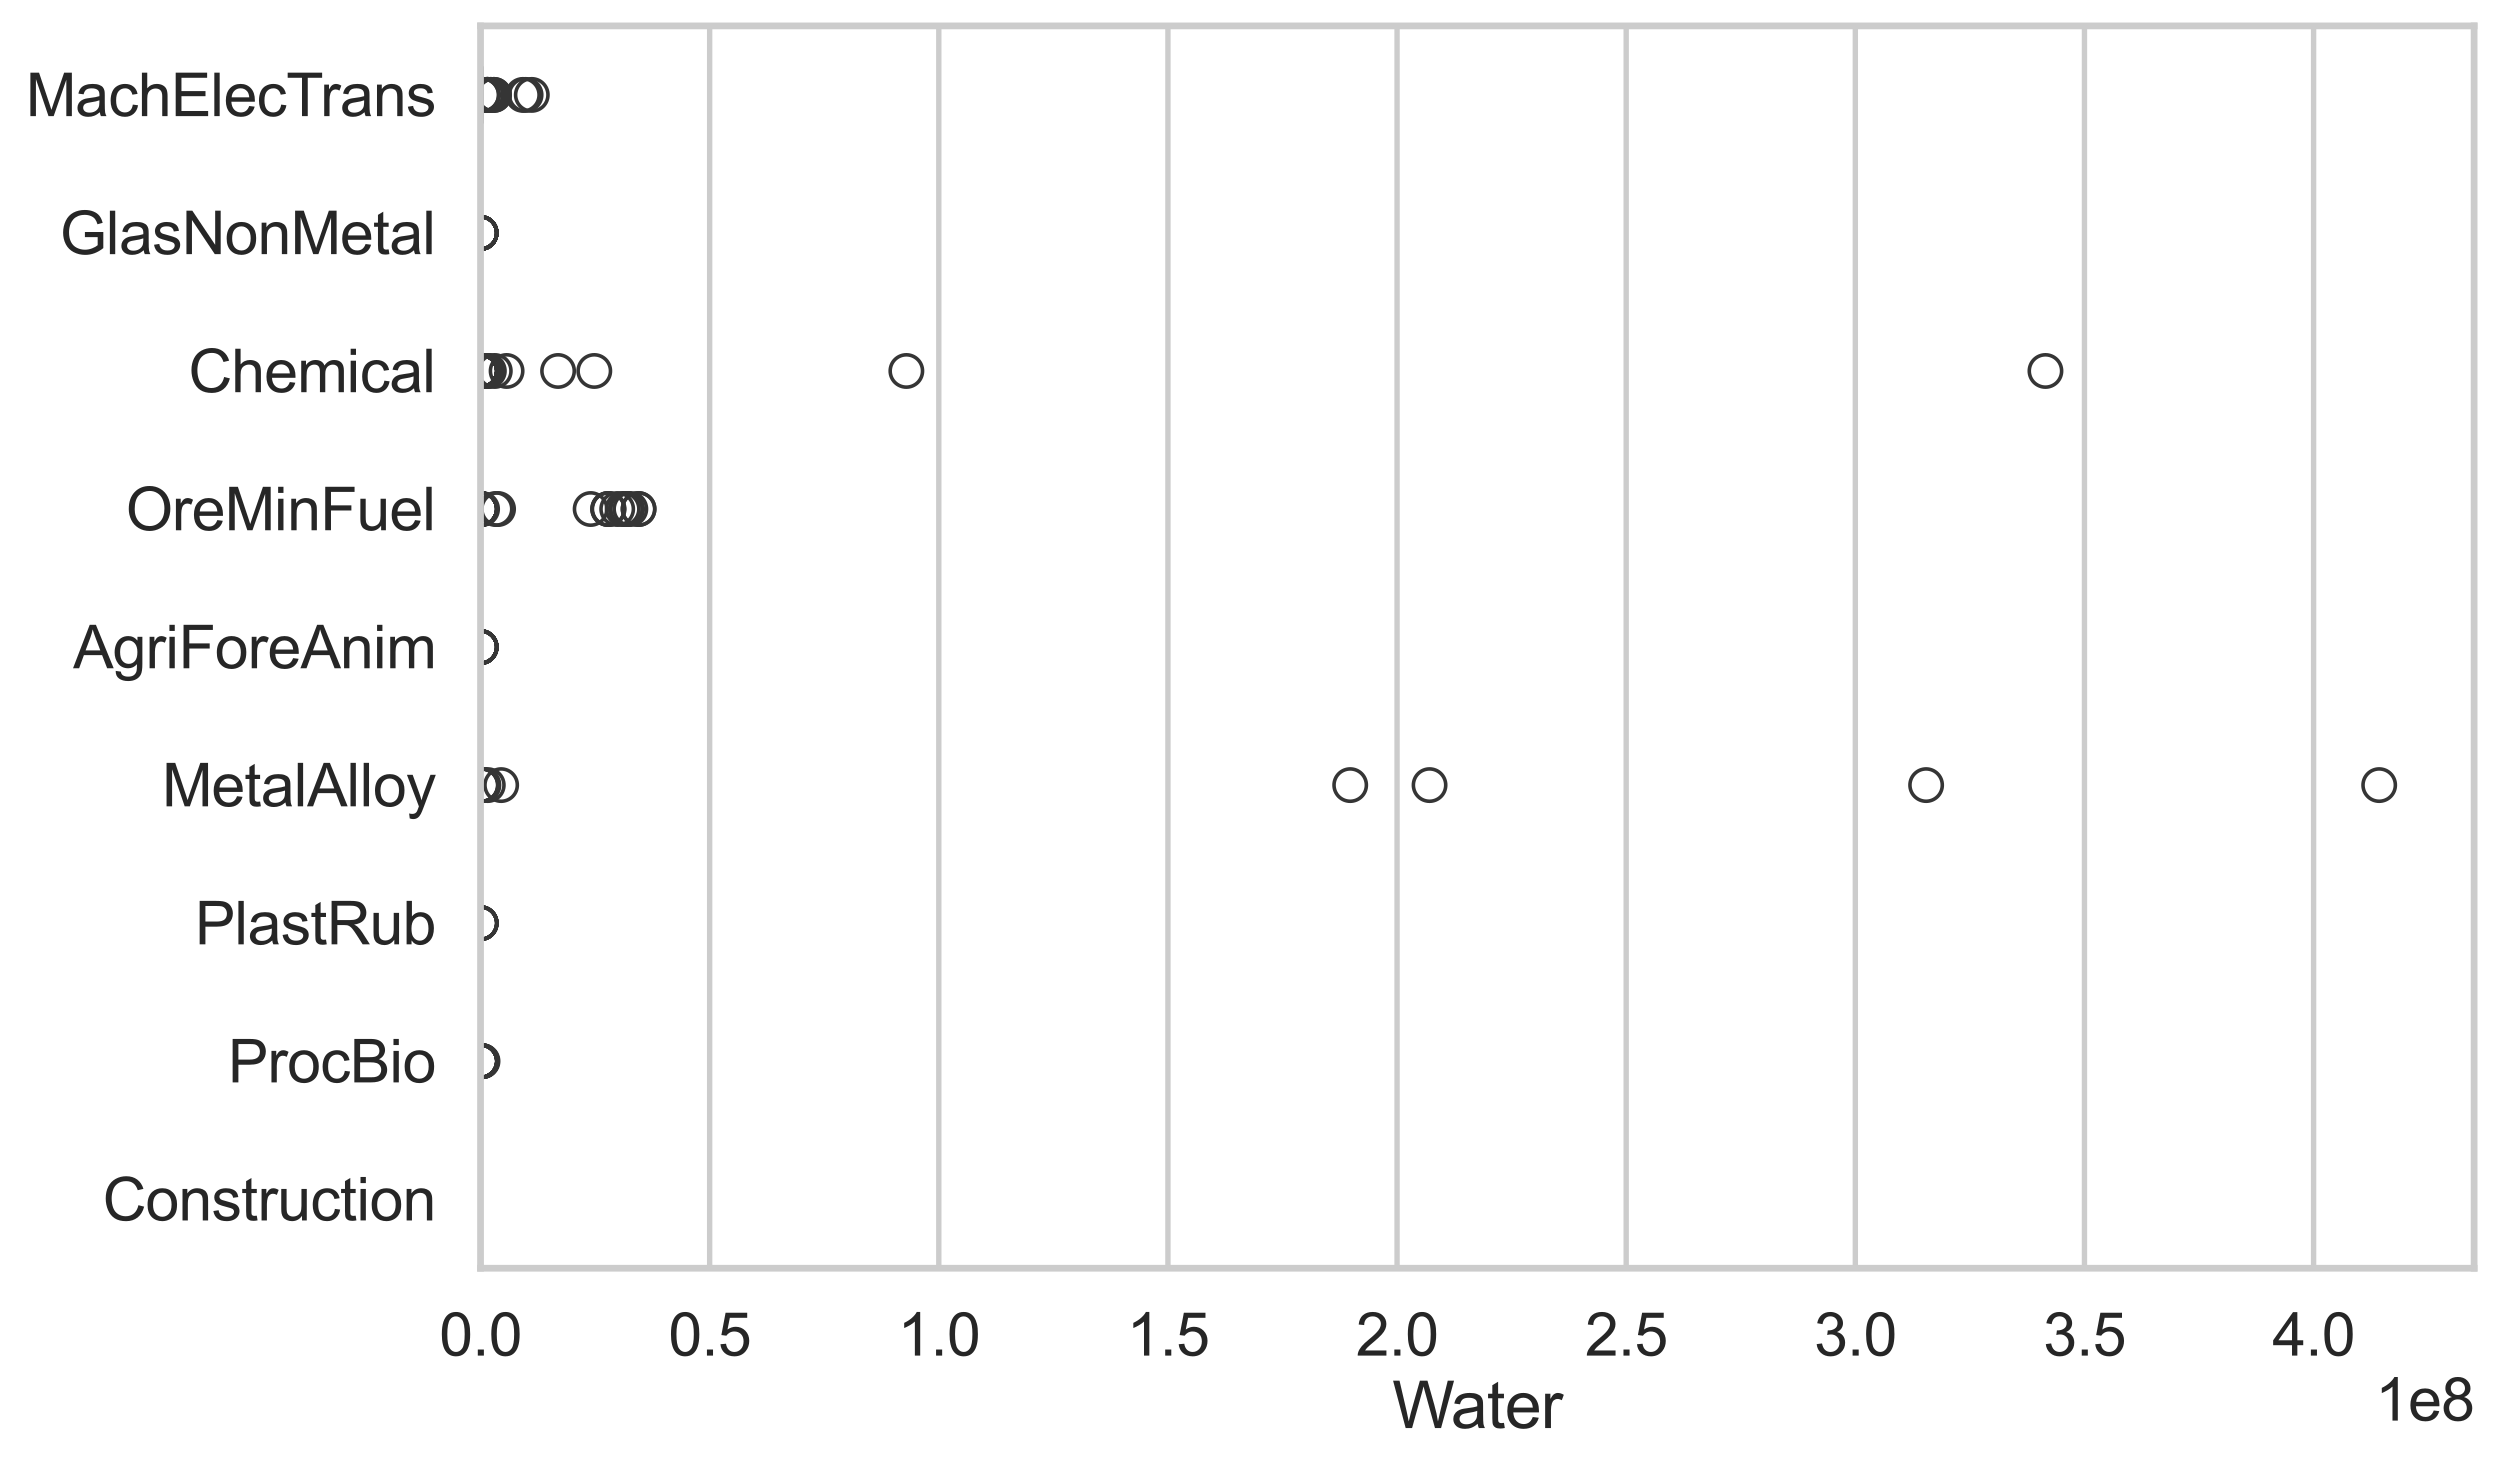 <?xml version="1.0" encoding="utf-8" standalone="no"?>
<!DOCTYPE svg PUBLIC "-//W3C//DTD SVG 1.1//EN"
  "http://www.w3.org/Graphics/SVG/1.1/DTD/svg11.dtd">
<svg xmlns:xlink="http://www.w3.org/1999/xlink" width="695.577pt" height="408.111pt" viewBox="0 0 695.577 408.111" xmlns="http://www.w3.org/2000/svg" version="1.1">
 <defs>
  <style type="text/css">*{stroke-linejoin: round; stroke-linecap: butt}</style>
 </defs>
 <g id="figure_1">
  <g id="patch_1">
   <path d="M 0 408.111 
L 695.577 408.111 
L 695.577 0 
L 0 0 
z
" style="fill: #ffffff"/>
  </g>
  <g id="axes_1">
   <g id="patch_2">
    <path d="M 133.697 352.86 
L 688.377 352.86 
L 688.377 7.2 
L 133.697 7.2 
z
" style="fill: #ffffff"/>
   </g>
   <g id="matplotlib.axis_1">
    <g id="xtick_1">
     <g id="line2d_1">
      <path d="M 133.697 352.86 
L 133.697 7.2 
" clip-path="url(#p9a3391467b)" style="fill: none; stroke: #cccccc; stroke-width: 1.5; stroke-linecap: round"/>
     </g>
     <g id="text_1">
      <!-- 0.0 -->
      <g style="fill: #262626" transform="translate(122.229 377.17) scale(0.165 -0.165)">
       <defs>
        <path id="ArialMT-30" d="M 266 2259 
Q 266 3072 433 3567 
Q 600 4063 929 4331 
Q 1259 4600 1759 4600 
Q 2128 4600 2406 4451 
Q 2684 4303 2865 4023 
Q 3047 3744 3150 3342 
Q 3253 2941 3253 2259 
Q 3253 1453 3087 958 
Q 2922 463 2592 192 
Q 2263 -78 1759 -78 
Q 1097 -78 719 397 
Q 266 969 266 2259 
z
M 844 2259 
Q 844 1131 1108 757 
Q 1372 384 1759 384 
Q 2147 384 2411 759 
Q 2675 1134 2675 2259 
Q 2675 3391 2411 3762 
Q 2147 4134 1753 4134 
Q 1366 4134 1134 3806 
Q 844 3388 844 2259 
z
" transform="scale(0.016)"/>
        <path id="ArialMT-2e" d="M 581 0 
L 581 641 
L 1222 641 
L 1222 0 
L 581 0 
z
" transform="scale(0.016)"/>
       </defs>
       <use xlink:href="#ArialMT-30"/>
       <use xlink:href="#ArialMT-2e" transform="translate(55.615 0)"/>
       <use xlink:href="#ArialMT-30" transform="translate(83.398 0)"/>
      </g>
     </g>
    </g>
    <g id="xtick_2">
     <g id="line2d_2">
      <path d="M 197.449 352.86 
L 197.449 7.2 
" clip-path="url(#p9a3391467b)" style="fill: none; stroke: #cccccc; stroke-width: 1.5; stroke-linecap: round"/>
     </g>
     <g id="text_2">
      <!-- 0.5 -->
      <g style="fill: #262626" transform="translate(185.982 377.17) scale(0.165 -0.165)">
       <defs>
        <path id="ArialMT-35" d="M 266 1200 
L 856 1250 
Q 922 819 1161 601 
Q 1400 384 1738 384 
Q 2144 384 2425 690 
Q 2706 997 2706 1503 
Q 2706 1984 2436 2262 
Q 2166 2541 1728 2541 
Q 1456 2541 1237 2417 
Q 1019 2294 894 2097 
L 366 2166 
L 809 4519 
L 3088 4519 
L 3088 3981 
L 1259 3981 
L 1013 2750 
Q 1425 3038 1878 3038 
Q 2478 3038 2890 2622 
Q 3303 2206 3303 1553 
Q 3303 931 2941 478 
Q 2500 -78 1738 -78 
Q 1113 -78 717 272 
Q 322 622 266 1200 
z
" transform="scale(0.016)"/>
       </defs>
       <use xlink:href="#ArialMT-30"/>
       <use xlink:href="#ArialMT-2e" transform="translate(55.615 0)"/>
       <use xlink:href="#ArialMT-35" transform="translate(83.398 0)"/>
      </g>
     </g>
    </g>
    <g id="xtick_3">
     <g id="line2d_3">
      <path d="M 261.201 352.86 
L 261.201 7.2 
" clip-path="url(#p9a3391467b)" style="fill: none; stroke: #cccccc; stroke-width: 1.5; stroke-linecap: round"/>
     </g>
     <g id="text_3">
      <!-- 1.0 -->
      <g style="fill: #262626" transform="translate(249.734 377.17) scale(0.165 -0.165)">
       <defs>
        <path id="ArialMT-31" d="M 2384 0 
L 1822 0 
L 1822 3584 
Q 1619 3391 1289 3197 
Q 959 3003 697 2906 
L 697 3450 
Q 1169 3672 1522 3987 
Q 1875 4303 2022 4600 
L 2384 4600 
L 2384 0 
z
" transform="scale(0.016)"/>
       </defs>
       <use xlink:href="#ArialMT-31"/>
       <use xlink:href="#ArialMT-2e" transform="translate(55.615 0)"/>
       <use xlink:href="#ArialMT-30" transform="translate(83.398 0)"/>
      </g>
     </g>
    </g>
    <g id="xtick_4">
     <g id="line2d_4">
      <path d="M 324.953 352.86 
L 324.953 7.2 
" clip-path="url(#p9a3391467b)" style="fill: none; stroke: #cccccc; stroke-width: 1.5; stroke-linecap: round"/>
     </g>
     <g id="text_4">
      <!-- 1.5 -->
      <g style="fill: #262626" transform="translate(313.486 377.17) scale(0.165 -0.165)">
       <use xlink:href="#ArialMT-31"/>
       <use xlink:href="#ArialMT-2e" transform="translate(55.615 0)"/>
       <use xlink:href="#ArialMT-35" transform="translate(83.398 0)"/>
      </g>
     </g>
    </g>
    <g id="xtick_5">
     <g id="line2d_5">
      <path d="M 388.705 352.86 
L 388.705 7.2 
" clip-path="url(#p9a3391467b)" style="fill: none; stroke: #cccccc; stroke-width: 1.5; stroke-linecap: round"/>
     </g>
     <g id="text_5">
      <!-- 2.0 -->
      <g style="fill: #262626" transform="translate(377.238 377.17) scale(0.165 -0.165)">
       <defs>
        <path id="ArialMT-32" d="M 3222 541 
L 3222 0 
L 194 0 
Q 188 203 259 391 
Q 375 700 629 1000 
Q 884 1300 1366 1694 
Q 2113 2306 2375 2664 
Q 2638 3022 2638 3341 
Q 2638 3675 2398 3904 
Q 2159 4134 1775 4134 
Q 1369 4134 1125 3890 
Q 881 3647 878 3216 
L 300 3275 
Q 359 3922 746 4261 
Q 1134 4600 1788 4600 
Q 2447 4600 2831 4234 
Q 3216 3869 3216 3328 
Q 3216 3053 3103 2787 
Q 2991 2522 2730 2228 
Q 2469 1934 1863 1422 
Q 1356 997 1212 845 
Q 1069 694 975 541 
L 3222 541 
z
" transform="scale(0.016)"/>
       </defs>
       <use xlink:href="#ArialMT-32"/>
       <use xlink:href="#ArialMT-2e" transform="translate(55.615 0)"/>
       <use xlink:href="#ArialMT-30" transform="translate(83.398 0)"/>
      </g>
     </g>
    </g>
    <g id="xtick_6">
     <g id="line2d_6">
      <path d="M 452.458 352.86 
L 452.458 7.2 
" clip-path="url(#p9a3391467b)" style="fill: none; stroke: #cccccc; stroke-width: 1.5; stroke-linecap: round"/>
     </g>
     <g id="text_6">
      <!-- 2.5 -->
      <g style="fill: #262626" transform="translate(440.99 377.17) scale(0.165 -0.165)">
       <use xlink:href="#ArialMT-32"/>
       <use xlink:href="#ArialMT-2e" transform="translate(55.615 0)"/>
       <use xlink:href="#ArialMT-35" transform="translate(83.398 0)"/>
      </g>
     </g>
    </g>
    <g id="xtick_7">
     <g id="line2d_7">
      <path d="M 516.21 352.86 
L 516.21 7.2 
" clip-path="url(#p9a3391467b)" style="fill: none; stroke: #cccccc; stroke-width: 1.5; stroke-linecap: round"/>
     </g>
     <g id="text_7">
      <!-- 3.0 -->
      <g style="fill: #262626" transform="translate(504.742 377.17) scale(0.165 -0.165)">
       <defs>
        <path id="ArialMT-33" d="M 269 1209 
L 831 1284 
Q 928 806 1161 595 
Q 1394 384 1728 384 
Q 2125 384 2398 659 
Q 2672 934 2672 1341 
Q 2672 1728 2419 1979 
Q 2166 2231 1775 2231 
Q 1616 2231 1378 2169 
L 1441 2663 
Q 1497 2656 1531 2656 
Q 1891 2656 2178 2843 
Q 2466 3031 2466 3422 
Q 2466 3731 2256 3934 
Q 2047 4138 1716 4138 
Q 1388 4138 1169 3931 
Q 950 3725 888 3313 
L 325 3413 
Q 428 3978 793 4289 
Q 1159 4600 1703 4600 
Q 2078 4600 2393 4439 
Q 2709 4278 2876 4000 
Q 3044 3722 3044 3409 
Q 3044 3113 2884 2869 
Q 2725 2625 2413 2481 
Q 2819 2388 3044 2092 
Q 3269 1797 3269 1353 
Q 3269 753 2831 336 
Q 2394 -81 1725 -81 
Q 1122 -81 723 278 
Q 325 638 269 1209 
z
" transform="scale(0.016)"/>
       </defs>
       <use xlink:href="#ArialMT-33"/>
       <use xlink:href="#ArialMT-2e" transform="translate(55.615 0)"/>
       <use xlink:href="#ArialMT-30" transform="translate(83.398 0)"/>
      </g>
     </g>
    </g>
    <g id="xtick_8">
     <g id="line2d_8">
      <path d="M 579.962 352.86 
L 579.962 7.2 
" clip-path="url(#p9a3391467b)" style="fill: none; stroke: #cccccc; stroke-width: 1.5; stroke-linecap: round"/>
     </g>
     <g id="text_8">
      <!-- 3.5 -->
      <g style="fill: #262626" transform="translate(568.494 377.17) scale(0.165 -0.165)">
       <use xlink:href="#ArialMT-33"/>
       <use xlink:href="#ArialMT-2e" transform="translate(55.615 0)"/>
       <use xlink:href="#ArialMT-35" transform="translate(83.398 0)"/>
      </g>
     </g>
    </g>
    <g id="xtick_9">
     <g id="line2d_9">
      <path d="M 643.714 352.86 
L 643.714 7.2 
" clip-path="url(#p9a3391467b)" style="fill: none; stroke: #cccccc; stroke-width: 1.5; stroke-linecap: round"/>
     </g>
     <g id="text_9">
      <!-- 4.0 -->
      <g style="fill: #262626" transform="translate(632.246 377.17) scale(0.165 -0.165)">
       <defs>
        <path id="ArialMT-34" d="M 2069 0 
L 2069 1097 
L 81 1097 
L 81 1613 
L 2172 4581 
L 2631 4581 
L 2631 1613 
L 3250 1613 
L 3250 1097 
L 2631 1097 
L 2631 0 
L 2069 0 
z
M 2069 1613 
L 2069 3678 
L 634 1613 
L 2069 1613 
z
" transform="scale(0.016)"/>
       </defs>
       <use xlink:href="#ArialMT-34"/>
       <use xlink:href="#ArialMT-2e" transform="translate(55.615 0)"/>
       <use xlink:href="#ArialMT-30" transform="translate(83.398 0)"/>
      </g>
     </g>
    </g>
    <g id="text_10">
     <!-- Water -->
     <g style="fill: #262626" transform="translate(387.373 397.334) scale(0.18 -0.18)">
      <defs>
       <path id="ArialMT-57" d="M 1294 0 
L 78 4581 
L 700 4581 
L 1397 1578 
Q 1509 1106 1591 641 
Q 1766 1375 1797 1488 
L 2669 4581 
L 3400 4581 
L 4056 2263 
Q 4303 1400 4413 641 
Q 4500 1075 4641 1638 
L 5359 4581 
L 5969 4581 
L 4713 0 
L 4128 0 
L 3163 3491 
Q 3041 3928 3019 4028 
Q 2947 3713 2884 3491 
L 1913 0 
L 1294 0 
z
" transform="scale(0.016)"/>
       <path id="ArialMT-61" d="M 2588 409 
Q 2275 144 1986 34 
Q 1697 -75 1366 -75 
Q 819 -75 525 192 
Q 231 459 231 875 
Q 231 1119 342 1320 
Q 453 1522 633 1644 
Q 813 1766 1038 1828 
Q 1203 1872 1538 1913 
Q 2219 1994 2541 2106 
Q 2544 2222 2544 2253 
Q 2544 2597 2384 2738 
Q 2169 2928 1744 2928 
Q 1347 2928 1158 2789 
Q 969 2650 878 2297 
L 328 2372 
Q 403 2725 575 2942 
Q 747 3159 1072 3276 
Q 1397 3394 1825 3394 
Q 2250 3394 2515 3294 
Q 2781 3194 2906 3042 
Q 3031 2891 3081 2659 
Q 3109 2516 3109 2141 
L 3109 1391 
Q 3109 606 3145 398 
Q 3181 191 3288 0 
L 2700 0 
Q 2613 175 2588 409 
z
M 2541 1666 
Q 2234 1541 1622 1453 
Q 1275 1403 1131 1340 
Q 988 1278 909 1158 
Q 831 1038 831 891 
Q 831 666 1001 516 
Q 1172 366 1500 366 
Q 1825 366 2078 508 
Q 2331 650 2450 897 
Q 2541 1088 2541 1459 
L 2541 1666 
z
" transform="scale(0.016)"/>
       <path id="ArialMT-74" d="M 1650 503 
L 1731 6 
Q 1494 -44 1306 -44 
Q 1000 -44 831 53 
Q 663 150 594 308 
Q 525 466 525 972 
L 525 2881 
L 113 2881 
L 113 3319 
L 525 3319 
L 525 4141 
L 1084 4478 
L 1084 3319 
L 1650 3319 
L 1650 2881 
L 1084 2881 
L 1084 941 
Q 1084 700 1114 631 
Q 1144 563 1211 522 
Q 1278 481 1403 481 
Q 1497 481 1650 503 
z
" transform="scale(0.016)"/>
       <path id="ArialMT-65" d="M 2694 1069 
L 3275 997 
Q 3138 488 2766 206 
Q 2394 -75 1816 -75 
Q 1088 -75 661 373 
Q 234 822 234 1631 
Q 234 2469 665 2931 
Q 1097 3394 1784 3394 
Q 2450 3394 2872 2941 
Q 3294 2488 3294 1666 
Q 3294 1616 3291 1516 
L 816 1516 
Q 847 969 1125 678 
Q 1403 388 1819 388 
Q 2128 388 2347 550 
Q 2566 713 2694 1069 
z
M 847 1978 
L 2700 1978 
Q 2663 2397 2488 2606 
Q 2219 2931 1791 2931 
Q 1403 2931 1139 2672 
Q 875 2413 847 1978 
z
" transform="scale(0.016)"/>
       <path id="ArialMT-72" d="M 416 0 
L 416 3319 
L 922 3319 
L 922 2816 
Q 1116 3169 1280 3281 
Q 1444 3394 1641 3394 
Q 1925 3394 2219 3213 
L 2025 2691 
Q 1819 2813 1613 2813 
Q 1428 2813 1281 2702 
Q 1134 2591 1072 2394 
Q 978 2094 978 1738 
L 978 0 
L 416 0 
z
" transform="scale(0.016)"/>
      </defs>
      <use xlink:href="#ArialMT-57"/>
      <use xlink:href="#ArialMT-61" transform="translate(90.635 0)"/>
      <use xlink:href="#ArialMT-74" transform="translate(146.25 0)"/>
      <use xlink:href="#ArialMT-65" transform="translate(174.033 0)"/>
      <use xlink:href="#ArialMT-72" transform="translate(229.648 0)"/>
     </g>
    </g>
    <g id="text_11">
     <!-- 1e8 -->
     <g style="fill: #262626" transform="translate(660.85 395.26) scale(0.165 -0.165)">
      <defs>
       <path id="ArialMT-38" d="M 1131 2484 
Q 781 2613 612 2850 
Q 444 3088 444 3419 
Q 444 3919 803 4259 
Q 1163 4600 1759 4600 
Q 2359 4600 2725 4251 
Q 3091 3903 3091 3403 
Q 3091 3084 2923 2848 
Q 2756 2613 2416 2484 
Q 2838 2347 3058 2040 
Q 3278 1734 3278 1309 
Q 3278 722 2862 322 
Q 2447 -78 1769 -78 
Q 1091 -78 675 323 
Q 259 725 259 1325 
Q 259 1772 486 2073 
Q 713 2375 1131 2484 
z
M 1019 3438 
Q 1019 3113 1228 2906 
Q 1438 2700 1772 2700 
Q 2097 2700 2305 2904 
Q 2513 3109 2513 3406 
Q 2513 3716 2298 3927 
Q 2084 4138 1766 4138 
Q 1444 4138 1231 3931 
Q 1019 3725 1019 3438 
z
M 838 1322 
Q 838 1081 952 856 
Q 1066 631 1291 507 
Q 1516 384 1775 384 
Q 2178 384 2440 643 
Q 2703 903 2703 1303 
Q 2703 1709 2433 1975 
Q 2163 2241 1756 2241 
Q 1359 2241 1098 1978 
Q 838 1716 838 1322 
z
" transform="scale(0.016)"/>
      </defs>
      <use xlink:href="#ArialMT-31"/>
      <use xlink:href="#ArialMT-65" transform="translate(55.615 0)"/>
      <use xlink:href="#ArialMT-38" transform="translate(111.23 0)"/>
     </g>
    </g>
   </g>
   <g id="matplotlib.axis_2">
    <g id="ytick_1">
     <g id="text_12">
      <!-- MachElecTrans -->
      <g style="fill: #262626" transform="translate(7.2 32.309) scale(0.165 -0.165)">
       <defs>
        <path id="ArialMT-4d" d="M 475 0 
L 475 4581 
L 1388 4581 
L 2472 1338 
Q 2622 884 2691 659 
Q 2769 909 2934 1394 
L 4031 4581 
L 4847 4581 
L 4847 0 
L 4263 0 
L 4263 3834 
L 2931 0 
L 2384 0 
L 1059 3900 
L 1059 0 
L 475 0 
z
" transform="scale(0.016)"/>
        <path id="ArialMT-63" d="M 2588 1216 
L 3141 1144 
Q 3050 572 2676 248 
Q 2303 -75 1759 -75 
Q 1078 -75 664 370 
Q 250 816 250 1647 
Q 250 2184 428 2587 
Q 606 2991 970 3192 
Q 1334 3394 1763 3394 
Q 2303 3394 2647 3120 
Q 2991 2847 3088 2344 
L 2541 2259 
Q 2463 2594 2264 2762 
Q 2066 2931 1784 2931 
Q 1359 2931 1093 2626 
Q 828 2322 828 1663 
Q 828 994 1084 691 
Q 1341 388 1753 388 
Q 2084 388 2306 591 
Q 2528 794 2588 1216 
z
" transform="scale(0.016)"/>
        <path id="ArialMT-68" d="M 422 0 
L 422 4581 
L 984 4581 
L 984 2938 
Q 1378 3394 1978 3394 
Q 2347 3394 2619 3248 
Q 2891 3103 3008 2847 
Q 3125 2591 3125 2103 
L 3125 0 
L 2563 0 
L 2563 2103 
Q 2563 2525 2380 2717 
Q 2197 2909 1863 2909 
Q 1613 2909 1392 2779 
Q 1172 2650 1078 2428 
Q 984 2206 984 1816 
L 984 0 
L 422 0 
z
" transform="scale(0.016)"/>
        <path id="ArialMT-45" d="M 506 0 
L 506 4581 
L 3819 4581 
L 3819 4041 
L 1113 4041 
L 1113 2638 
L 3647 2638 
L 3647 2100 
L 1113 2100 
L 1113 541 
L 3925 541 
L 3925 0 
L 506 0 
z
" transform="scale(0.016)"/>
        <path id="ArialMT-6c" d="M 409 0 
L 409 4581 
L 972 4581 
L 972 0 
L 409 0 
z
" transform="scale(0.016)"/>
        <path id="ArialMT-54" d="M 1659 0 
L 1659 4041 
L 150 4041 
L 150 4581 
L 3781 4581 
L 3781 4041 
L 2266 4041 
L 2266 0 
L 1659 0 
z
" transform="scale(0.016)"/>
        <path id="ArialMT-6e" d="M 422 0 
L 422 3319 
L 928 3319 
L 928 2847 
Q 1294 3394 1984 3394 
Q 2284 3394 2536 3286 
Q 2788 3178 2913 3003 
Q 3038 2828 3088 2588 
Q 3119 2431 3119 2041 
L 3119 0 
L 2556 0 
L 2556 2019 
Q 2556 2363 2490 2533 
Q 2425 2703 2258 2804 
Q 2091 2906 1866 2906 
Q 1506 2906 1245 2678 
Q 984 2450 984 1813 
L 984 0 
L 422 0 
z
" transform="scale(0.016)"/>
        <path id="ArialMT-73" d="M 197 991 
L 753 1078 
Q 800 744 1014 566 
Q 1228 388 1613 388 
Q 2000 388 2187 545 
Q 2375 703 2375 916 
Q 2375 1106 2209 1216 
Q 2094 1291 1634 1406 
Q 1016 1563 777 1677 
Q 538 1791 414 1992 
Q 291 2194 291 2438 
Q 291 2659 392 2848 
Q 494 3038 669 3163 
Q 800 3259 1026 3326 
Q 1253 3394 1513 3394 
Q 1903 3394 2198 3281 
Q 2494 3169 2634 2976 
Q 2775 2784 2828 2463 
L 2278 2388 
Q 2241 2644 2061 2787 
Q 1881 2931 1553 2931 
Q 1166 2931 1000 2803 
Q 834 2675 834 2503 
Q 834 2394 903 2306 
Q 972 2216 1119 2156 
Q 1203 2125 1616 2013 
Q 2213 1853 2448 1751 
Q 2684 1650 2818 1456 
Q 2953 1263 2953 975 
Q 2953 694 2789 445 
Q 2625 197 2315 61 
Q 2006 -75 1616 -75 
Q 969 -75 630 194 
Q 291 463 197 991 
z
" transform="scale(0.016)"/>
       </defs>
       <use xlink:href="#ArialMT-4d"/>
       <use xlink:href="#ArialMT-61" transform="translate(83.301 0)"/>
       <use xlink:href="#ArialMT-63" transform="translate(138.916 0)"/>
       <use xlink:href="#ArialMT-68" transform="translate(188.916 0)"/>
       <use xlink:href="#ArialMT-45" transform="translate(244.531 0)"/>
       <use xlink:href="#ArialMT-6c" transform="translate(311.23 0)"/>
       <use xlink:href="#ArialMT-65" transform="translate(333.447 0)"/>
       <use xlink:href="#ArialMT-63" transform="translate(389.062 0)"/>
       <use xlink:href="#ArialMT-54" transform="translate(439.062 0)"/>
       <use xlink:href="#ArialMT-72" transform="translate(496.396 0)"/>
       <use xlink:href="#ArialMT-61" transform="translate(529.697 0)"/>
       <use xlink:href="#ArialMT-6e" transform="translate(585.312 0)"/>
       <use xlink:href="#ArialMT-73" transform="translate(640.928 0)"/>
      </g>
     </g>
    </g>
    <g id="ytick_2">
     <g id="text_13">
      <!-- GlasNonMetal -->
      <g style="fill: #262626" transform="translate(16.659 70.715) scale(0.165 -0.165)">
       <defs>
        <path id="ArialMT-47" d="M 2638 1797 
L 2638 2334 
L 4578 2338 
L 4578 638 
Q 4131 281 3656 101 
Q 3181 -78 2681 -78 
Q 2006 -78 1454 211 
Q 903 500 622 1047 
Q 341 1594 341 2269 
Q 341 2938 620 3517 
Q 900 4097 1425 4378 
Q 1950 4659 2634 4659 
Q 3131 4659 3532 4498 
Q 3934 4338 4162 4050 
Q 4391 3763 4509 3300 
L 3963 3150 
Q 3859 3500 3706 3700 
Q 3553 3900 3268 4020 
Q 2984 4141 2638 4141 
Q 2222 4141 1919 4014 
Q 1616 3888 1430 3681 
Q 1244 3475 1141 3228 
Q 966 2803 966 2306 
Q 966 1694 1177 1281 
Q 1388 869 1791 669 
Q 2194 469 2647 469 
Q 3041 469 3416 620 
Q 3791 772 3984 944 
L 3984 1797 
L 2638 1797 
z
" transform="scale(0.016)"/>
        <path id="ArialMT-4e" d="M 488 0 
L 488 4581 
L 1109 4581 
L 3516 984 
L 3516 4581 
L 4097 4581 
L 4097 0 
L 3475 0 
L 1069 3600 
L 1069 0 
L 488 0 
z
" transform="scale(0.016)"/>
        <path id="ArialMT-6f" d="M 213 1659 
Q 213 2581 725 3025 
Q 1153 3394 1769 3394 
Q 2453 3394 2887 2945 
Q 3322 2497 3322 1706 
Q 3322 1066 3130 698 
Q 2938 331 2570 128 
Q 2203 -75 1769 -75 
Q 1072 -75 642 372 
Q 213 819 213 1659 
z
M 791 1659 
Q 791 1022 1069 705 
Q 1347 388 1769 388 
Q 2188 388 2466 706 
Q 2744 1025 2744 1678 
Q 2744 2294 2464 2611 
Q 2184 2928 1769 2928 
Q 1347 2928 1069 2612 
Q 791 2297 791 1659 
z
" transform="scale(0.016)"/>
       </defs>
       <use xlink:href="#ArialMT-47"/>
       <use xlink:href="#ArialMT-6c" transform="translate(77.783 0)"/>
       <use xlink:href="#ArialMT-61" transform="translate(100 0)"/>
       <use xlink:href="#ArialMT-73" transform="translate(155.615 0)"/>
       <use xlink:href="#ArialMT-4e" transform="translate(205.615 0)"/>
       <use xlink:href="#ArialMT-6f" transform="translate(277.832 0)"/>
       <use xlink:href="#ArialMT-6e" transform="translate(333.447 0)"/>
       <use xlink:href="#ArialMT-4d" transform="translate(389.062 0)"/>
       <use xlink:href="#ArialMT-65" transform="translate(472.363 0)"/>
       <use xlink:href="#ArialMT-74" transform="translate(527.979 0)"/>
       <use xlink:href="#ArialMT-61" transform="translate(555.762 0)"/>
       <use xlink:href="#ArialMT-6c" transform="translate(611.377 0)"/>
      </g>
     </g>
    </g>
    <g id="ytick_3">
     <g id="text_14">
      <!-- Chemical -->
      <g style="fill: #262626" transform="translate(52.428 109.122) scale(0.165 -0.165)">
       <defs>
        <path id="ArialMT-43" d="M 3763 1606 
L 4369 1453 
Q 4178 706 3683 314 
Q 3188 -78 2472 -78 
Q 1731 -78 1267 223 
Q 803 525 561 1097 
Q 319 1669 319 2325 
Q 319 3041 592 3573 
Q 866 4106 1370 4382 
Q 1875 4659 2481 4659 
Q 3169 4659 3637 4309 
Q 4106 3959 4291 3325 
L 3694 3184 
Q 3534 3684 3231 3912 
Q 2928 4141 2469 4141 
Q 1941 4141 1586 3887 
Q 1231 3634 1087 3207 
Q 944 2781 944 2328 
Q 944 1744 1114 1308 
Q 1284 872 1643 656 
Q 2003 441 2422 441 
Q 2931 441 3284 734 
Q 3638 1028 3763 1606 
z
" transform="scale(0.016)"/>
        <path id="ArialMT-6d" d="M 422 0 
L 422 3319 
L 925 3319 
L 925 2853 
Q 1081 3097 1340 3245 
Q 1600 3394 1931 3394 
Q 2300 3394 2536 3241 
Q 2772 3088 2869 2813 
Q 3263 3394 3894 3394 
Q 4388 3394 4653 3120 
Q 4919 2847 4919 2278 
L 4919 0 
L 4359 0 
L 4359 2091 
Q 4359 2428 4304 2576 
Q 4250 2725 4106 2815 
Q 3963 2906 3769 2906 
Q 3419 2906 3187 2673 
Q 2956 2441 2956 1928 
L 2956 0 
L 2394 0 
L 2394 2156 
Q 2394 2531 2256 2718 
Q 2119 2906 1806 2906 
Q 1569 2906 1367 2781 
Q 1166 2656 1075 2415 
Q 984 2175 984 1722 
L 984 0 
L 422 0 
z
" transform="scale(0.016)"/>
        <path id="ArialMT-69" d="M 425 3934 
L 425 4581 
L 988 4581 
L 988 3934 
L 425 3934 
z
M 425 0 
L 425 3319 
L 988 3319 
L 988 0 
L 425 0 
z
" transform="scale(0.016)"/>
       </defs>
       <use xlink:href="#ArialMT-43"/>
       <use xlink:href="#ArialMT-68" transform="translate(72.217 0)"/>
       <use xlink:href="#ArialMT-65" transform="translate(127.832 0)"/>
       <use xlink:href="#ArialMT-6d" transform="translate(183.447 0)"/>
       <use xlink:href="#ArialMT-69" transform="translate(266.748 0)"/>
       <use xlink:href="#ArialMT-63" transform="translate(288.965 0)"/>
       <use xlink:href="#ArialMT-61" transform="translate(338.965 0)"/>
       <use xlink:href="#ArialMT-6c" transform="translate(394.58 0)"/>
      </g>
     </g>
    </g>
    <g id="ytick_4">
     <g id="text_15">
      <!-- OreMinFuel -->
      <g style="fill: #262626" transform="translate(35.013 147.529) scale(0.165 -0.165)">
       <defs>
        <path id="ArialMT-4f" d="M 309 2231 
Q 309 3372 921 4017 
Q 1534 4663 2503 4663 
Q 3138 4663 3647 4359 
Q 4156 4056 4423 3514 
Q 4691 2972 4691 2284 
Q 4691 1588 4409 1038 
Q 4128 488 3612 205 
Q 3097 -78 2500 -78 
Q 1853 -78 1343 234 
Q 834 547 571 1087 
Q 309 1628 309 2231 
z
M 934 2222 
Q 934 1394 1379 917 
Q 1825 441 2497 441 
Q 3181 441 3623 922 
Q 4066 1403 4066 2288 
Q 4066 2847 3877 3264 
Q 3688 3681 3323 3911 
Q 2959 4141 2506 4141 
Q 1863 4141 1398 3698 
Q 934 3256 934 2222 
z
" transform="scale(0.016)"/>
        <path id="ArialMT-46" d="M 525 0 
L 525 4581 
L 3616 4581 
L 3616 4041 
L 1131 4041 
L 1131 2622 
L 3281 2622 
L 3281 2081 
L 1131 2081 
L 1131 0 
L 525 0 
z
" transform="scale(0.016)"/>
        <path id="ArialMT-75" d="M 2597 0 
L 2597 488 
Q 2209 -75 1544 -75 
Q 1250 -75 995 37 
Q 741 150 617 320 
Q 494 491 444 738 
Q 409 903 409 1263 
L 409 3319 
L 972 3319 
L 972 1478 
Q 972 1038 1006 884 
Q 1059 663 1231 536 
Q 1403 409 1656 409 
Q 1909 409 2131 539 
Q 2353 669 2445 892 
Q 2538 1116 2538 1541 
L 2538 3319 
L 3100 3319 
L 3100 0 
L 2597 0 
z
" transform="scale(0.016)"/>
       </defs>
       <use xlink:href="#ArialMT-4f"/>
       <use xlink:href="#ArialMT-72" transform="translate(77.783 0)"/>
       <use xlink:href="#ArialMT-65" transform="translate(111.084 0)"/>
       <use xlink:href="#ArialMT-4d" transform="translate(166.699 0)"/>
       <use xlink:href="#ArialMT-69" transform="translate(250 0)"/>
       <use xlink:href="#ArialMT-6e" transform="translate(272.217 0)"/>
       <use xlink:href="#ArialMT-46" transform="translate(327.832 0)"/>
       <use xlink:href="#ArialMT-75" transform="translate(388.916 0)"/>
       <use xlink:href="#ArialMT-65" transform="translate(444.531 0)"/>
       <use xlink:href="#ArialMT-6c" transform="translate(500.146 0)"/>
      </g>
     </g>
    </g>
    <g id="ytick_5">
     <g id="text_16">
      <!-- AgriForeAnim -->
      <g style="fill: #262626" transform="translate(20.341 185.935) scale(0.165 -0.165)">
       <defs>
        <path id="ArialMT-41" d="M -9 0 
L 1750 4581 
L 2403 4581 
L 4278 0 
L 3588 0 
L 3053 1388 
L 1138 1388 
L 634 0 
L -9 0 
z
M 1313 1881 
L 2866 1881 
L 2388 3150 
Q 2169 3728 2063 4100 
Q 1975 3659 1816 3225 
L 1313 1881 
z
" transform="scale(0.016)"/>
        <path id="ArialMT-67" d="M 319 -275 
L 866 -356 
Q 900 -609 1056 -725 
Q 1266 -881 1628 -881 
Q 2019 -881 2231 -725 
Q 2444 -569 2519 -288 
Q 2563 -116 2559 434 
Q 2191 0 1641 0 
Q 956 0 581 494 
Q 206 988 206 1678 
Q 206 2153 378 2554 
Q 550 2956 876 3175 
Q 1203 3394 1644 3394 
Q 2231 3394 2613 2919 
L 2613 3319 
L 3131 3319 
L 3131 450 
Q 3131 -325 2973 -648 
Q 2816 -972 2473 -1159 
Q 2131 -1347 1631 -1347 
Q 1038 -1347 672 -1080 
Q 306 -813 319 -275 
z
M 784 1719 
Q 784 1066 1043 766 
Q 1303 466 1694 466 
Q 2081 466 2343 764 
Q 2606 1063 2606 1700 
Q 2606 2309 2336 2618 
Q 2066 2928 1684 2928 
Q 1309 2928 1046 2623 
Q 784 2319 784 1719 
z
" transform="scale(0.016)"/>
       </defs>
       <use xlink:href="#ArialMT-41"/>
       <use xlink:href="#ArialMT-67" transform="translate(66.699 0)"/>
       <use xlink:href="#ArialMT-72" transform="translate(122.314 0)"/>
       <use xlink:href="#ArialMT-69" transform="translate(155.615 0)"/>
       <use xlink:href="#ArialMT-46" transform="translate(177.832 0)"/>
       <use xlink:href="#ArialMT-6f" transform="translate(238.916 0)"/>
       <use xlink:href="#ArialMT-72" transform="translate(294.531 0)"/>
       <use xlink:href="#ArialMT-65" transform="translate(327.832 0)"/>
       <use xlink:href="#ArialMT-41" transform="translate(383.447 0)"/>
       <use xlink:href="#ArialMT-6e" transform="translate(450.146 0)"/>
       <use xlink:href="#ArialMT-69" transform="translate(505.762 0)"/>
       <use xlink:href="#ArialMT-6d" transform="translate(527.979 0)"/>
      </g>
     </g>
    </g>
    <g id="ytick_6">
     <g id="text_17">
      <!-- MetalAlloy -->
      <g style="fill: #262626" transform="translate(45.088 224.342) scale(0.165 -0.165)">
       <defs>
        <path id="ArialMT-79" d="M 397 -1278 
L 334 -750 
Q 519 -800 656 -800 
Q 844 -800 956 -737 
Q 1069 -675 1141 -563 
Q 1194 -478 1313 -144 
Q 1328 -97 1363 -6 
L 103 3319 
L 709 3319 
L 1400 1397 
Q 1534 1031 1641 628 
Q 1738 1016 1872 1384 
L 2581 3319 
L 3144 3319 
L 1881 -56 
Q 1678 -603 1566 -809 
Q 1416 -1088 1222 -1217 
Q 1028 -1347 759 -1347 
Q 597 -1347 397 -1278 
z
" transform="scale(0.016)"/>
       </defs>
       <use xlink:href="#ArialMT-4d"/>
       <use xlink:href="#ArialMT-65" transform="translate(83.301 0)"/>
       <use xlink:href="#ArialMT-74" transform="translate(138.916 0)"/>
       <use xlink:href="#ArialMT-61" transform="translate(166.699 0)"/>
       <use xlink:href="#ArialMT-6c" transform="translate(222.314 0)"/>
       <use xlink:href="#ArialMT-41" transform="translate(244.531 0)"/>
       <use xlink:href="#ArialMT-6c" transform="translate(311.23 0)"/>
       <use xlink:href="#ArialMT-6c" transform="translate(333.447 0)"/>
       <use xlink:href="#ArialMT-6f" transform="translate(355.664 0)"/>
       <use xlink:href="#ArialMT-79" transform="translate(411.279 0)"/>
      </g>
     </g>
    </g>
    <g id="ytick_7">
     <g id="text_18">
      <!-- PlastRub -->
      <g style="fill: #262626" transform="translate(54.248 262.749) scale(0.165 -0.165)">
       <defs>
        <path id="ArialMT-50" d="M 494 0 
L 494 4581 
L 2222 4581 
Q 2678 4581 2919 4538 
Q 3256 4481 3484 4323 
Q 3713 4166 3852 3881 
Q 3991 3597 3991 3256 
Q 3991 2672 3619 2267 
Q 3247 1863 2275 1863 
L 1100 1863 
L 1100 0 
L 494 0 
z
M 1100 2403 
L 2284 2403 
Q 2872 2403 3119 2622 
Q 3366 2841 3366 3238 
Q 3366 3525 3220 3729 
Q 3075 3934 2838 4000 
Q 2684 4041 2272 4041 
L 1100 4041 
L 1100 2403 
z
" transform="scale(0.016)"/>
        <path id="ArialMT-52" d="M 503 0 
L 503 4581 
L 2534 4581 
Q 3147 4581 3465 4457 
Q 3784 4334 3975 4021 
Q 4166 3709 4166 3331 
Q 4166 2844 3850 2509 
Q 3534 2175 2875 2084 
Q 3116 1969 3241 1856 
Q 3506 1613 3744 1247 
L 4541 0 
L 3778 0 
L 3172 953 
Q 2906 1366 2734 1584 
Q 2563 1803 2427 1890 
Q 2291 1978 2150 2013 
Q 2047 2034 1813 2034 
L 1109 2034 
L 1109 0 
L 503 0 
z
M 1109 2559 
L 2413 2559 
Q 2828 2559 3062 2645 
Q 3297 2731 3419 2920 
Q 3541 3109 3541 3331 
Q 3541 3656 3305 3865 
Q 3069 4075 2559 4075 
L 1109 4075 
L 1109 2559 
z
" transform="scale(0.016)"/>
        <path id="ArialMT-62" d="M 941 0 
L 419 0 
L 419 4581 
L 981 4581 
L 981 2947 
Q 1338 3394 1891 3394 
Q 2197 3394 2470 3270 
Q 2744 3147 2920 2923 
Q 3097 2700 3197 2384 
Q 3297 2069 3297 1709 
Q 3297 856 2875 390 
Q 2453 -75 1863 -75 
Q 1275 -75 941 416 
L 941 0 
z
M 934 1684 
Q 934 1088 1097 822 
Q 1363 388 1816 388 
Q 2184 388 2453 708 
Q 2722 1028 2722 1663 
Q 2722 2313 2464 2622 
Q 2206 2931 1841 2931 
Q 1472 2931 1203 2611 
Q 934 2291 934 1684 
z
" transform="scale(0.016)"/>
       </defs>
       <use xlink:href="#ArialMT-50"/>
       <use xlink:href="#ArialMT-6c" transform="translate(66.699 0)"/>
       <use xlink:href="#ArialMT-61" transform="translate(88.916 0)"/>
       <use xlink:href="#ArialMT-73" transform="translate(144.531 0)"/>
       <use xlink:href="#ArialMT-74" transform="translate(194.531 0)"/>
       <use xlink:href="#ArialMT-52" transform="translate(222.314 0)"/>
       <use xlink:href="#ArialMT-75" transform="translate(294.531 0)"/>
       <use xlink:href="#ArialMT-62" transform="translate(350.146 0)"/>
      </g>
     </g>
    </g>
    <g id="ytick_8">
     <g id="text_19">
      <!-- ProcBio -->
      <g style="fill: #262626" transform="translate(63.424 301.155) scale(0.165 -0.165)">
       <defs>
        <path id="ArialMT-42" d="M 469 0 
L 469 4581 
L 2188 4581 
Q 2713 4581 3030 4442 
Q 3347 4303 3526 4014 
Q 3706 3725 3706 3409 
Q 3706 3116 3547 2856 
Q 3388 2597 3066 2438 
Q 3481 2316 3704 2022 
Q 3928 1728 3928 1328 
Q 3928 1006 3792 729 
Q 3656 453 3456 303 
Q 3256 153 2954 76 
Q 2653 0 2216 0 
L 469 0 
z
M 1075 2656 
L 2066 2656 
Q 2469 2656 2644 2709 
Q 2875 2778 2992 2937 
Q 3109 3097 3109 3338 
Q 3109 3566 3000 3739 
Q 2891 3913 2687 3977 
Q 2484 4041 1991 4041 
L 1075 4041 
L 1075 2656 
z
M 1075 541 
L 2216 541 
Q 2509 541 2628 563 
Q 2838 600 2978 687 
Q 3119 775 3209 942 
Q 3300 1109 3300 1328 
Q 3300 1584 3169 1773 
Q 3038 1963 2805 2039 
Q 2572 2116 2134 2116 
L 1075 2116 
L 1075 541 
z
" transform="scale(0.016)"/>
       </defs>
       <use xlink:href="#ArialMT-50"/>
       <use xlink:href="#ArialMT-72" transform="translate(66.699 0)"/>
       <use xlink:href="#ArialMT-6f" transform="translate(100 0)"/>
       <use xlink:href="#ArialMT-63" transform="translate(155.615 0)"/>
       <use xlink:href="#ArialMT-42" transform="translate(205.615 0)"/>
       <use xlink:href="#ArialMT-69" transform="translate(272.314 0)"/>
       <use xlink:href="#ArialMT-6f" transform="translate(294.531 0)"/>
      </g>
     </g>
    </g>
    <g id="ytick_9">
     <g id="text_20">
      <!-- Construction -->
      <g style="fill: #262626" transform="translate(28.575 339.562) scale(0.165 -0.165)">
       <use xlink:href="#ArialMT-43"/>
       <use xlink:href="#ArialMT-6f" transform="translate(72.217 0)"/>
       <use xlink:href="#ArialMT-6e" transform="translate(127.832 0)"/>
       <use xlink:href="#ArialMT-73" transform="translate(183.447 0)"/>
       <use xlink:href="#ArialMT-74" transform="translate(233.447 0)"/>
       <use xlink:href="#ArialMT-72" transform="translate(261.23 0)"/>
       <use xlink:href="#ArialMT-75" transform="translate(294.531 0)"/>
       <use xlink:href="#ArialMT-63" transform="translate(350.146 0)"/>
       <use xlink:href="#ArialMT-74" transform="translate(400.146 0)"/>
       <use xlink:href="#ArialMT-69" transform="translate(427.93 0)"/>
       <use xlink:href="#ArialMT-6f" transform="translate(450.146 0)"/>
       <use xlink:href="#ArialMT-6e" transform="translate(505.762 0)"/>
      </g>
     </g>
    </g>
   </g>
   <g id="patch_3">
    <path d="M 133.712 11.041 
L 133.712 41.766 
L 133.881 41.766 
L 133.881 11.041 
L 133.712 11.041 
z
" clip-path="url(#p9a3391467b)" style="fill: #ca74db; stroke: #353535; stroke-linejoin: miter"/>
   </g>
   <g id="line2d_10">
    <path d="M 133.712 26.403 
L 133.697 26.403 
" clip-path="url(#p9a3391467b)" style="fill: none; stroke: #353535"/>
   </g>
   <g id="line2d_11">
    <path d="M 133.881 26.403 
L 134.059 26.403 
" clip-path="url(#p9a3391467b)" style="fill: none; stroke: #353535"/>
   </g>
   <g id="line2d_12">
    <path d="M 133.697 18.722 
L 133.697 34.085 
" clip-path="url(#p9a3391467b)" style="fill: none; stroke: #353535; stroke-linecap: round"/>
   </g>
   <g id="line2d_13">
    <path d="M 134.059 18.722 
L 134.059 34.085 
" clip-path="url(#p9a3391467b)" style="fill: none; stroke: #353535; stroke-linecap: round"/>
   </g>
   <g id="line2d_14">
    <defs>
     <path id="m0527cfe0c8" d="M 0 4.5 
C 1.193 4.5 2.338 4.026 3.182 3.182 
C 4.026 2.338 4.5 1.193 4.5 0 
C 4.5 -1.193 4.026 -2.338 3.182 -3.182 
C 2.338 -4.026 1.193 -4.5 0 -4.5 
C -1.193 -4.5 -2.338 -4.026 -3.182 -3.182 
C -4.026 -2.338 -4.5 -1.193 -4.5 0 
C -4.5 1.193 -4.026 2.338 -3.182 3.182 
C -2.338 4.026 -1.193 4.5 0 4.5 
z
" style="stroke: #353535"/>
    </defs>
    <g clip-path="url(#p9a3391467b)">
     <use xlink:href="#m0527cfe0c8" x="137.42" y="26.403" style="fill-opacity: 0; stroke: #353535"/>
     <use xlink:href="#m0527cfe0c8" x="136.518" y="26.403" style="fill-opacity: 0; stroke: #353535"/>
     <use xlink:href="#m0527cfe0c8" x="134.204" y="26.403" style="fill-opacity: 0; stroke: #353535"/>
     <use xlink:href="#m0527cfe0c8" x="135.677" y="26.403" style="fill-opacity: 0; stroke: #353535"/>
     <use xlink:href="#m0527cfe0c8" x="134.429" y="26.403" style="fill-opacity: 0; stroke: #353535"/>
     <use xlink:href="#m0527cfe0c8" x="135.401" y="26.403" style="fill-opacity: 0; stroke: #353535"/>
     <use xlink:href="#m0527cfe0c8" x="136.527" y="26.403" style="fill-opacity: 0; stroke: #353535"/>
     <use xlink:href="#m0527cfe0c8" x="135.684" y="26.403" style="fill-opacity: 0; stroke: #353535"/>
     <use xlink:href="#m0527cfe0c8" x="146.237" y="26.403" style="fill-opacity: 0; stroke: #353535"/>
     <use xlink:href="#m0527cfe0c8" x="135.397" y="26.403" style="fill-opacity: 0; stroke: #353535"/>
     <use xlink:href="#m0527cfe0c8" x="147.961" y="26.403" style="fill-opacity: 0; stroke: #353535"/>
     <use xlink:href="#m0527cfe0c8" x="137.427" y="26.403" style="fill-opacity: 0; stroke: #353535"/>
     <use xlink:href="#m0527cfe0c8" x="145.485" y="26.403" style="fill-opacity: 0; stroke: #353535"/>
     <use xlink:href="#m0527cfe0c8" x="134.227" y="26.403" style="fill-opacity: 0; stroke: #353535"/>
     <use xlink:href="#m0527cfe0c8" x="135.686" y="26.403" style="fill-opacity: 0; stroke: #353535"/>
     <use xlink:href="#m0527cfe0c8" x="135.684" y="26.403" style="fill-opacity: 0; stroke: #353535"/>
    </g>
   </g>
   <g id="patch_4">
    <path d="M 133.697 49.447 
L 133.697 80.173 
L 133.698 80.173 
L 133.698 49.447 
L 133.697 49.447 
z
" clip-path="url(#p9a3391467b)" style="fill: #5ca236; stroke: #353535; stroke-linejoin: miter"/>
   </g>
   <g id="line2d_15">
    <path d="M 133.697 64.81 
L 133.697 64.81 
" clip-path="url(#p9a3391467b)" style="fill: none; stroke: #353535"/>
   </g>
   <g id="line2d_16">
    <path d="M 133.698 64.81 
L 133.699 64.81 
" clip-path="url(#p9a3391467b)" style="fill: none; stroke: #353535"/>
   </g>
   <g id="line2d_17">
    <path d="M 133.697 57.129 
L 133.697 72.491 
" clip-path="url(#p9a3391467b)" style="fill: none; stroke: #353535; stroke-linecap: round"/>
   </g>
   <g id="line2d_18">
    <path d="M 133.699 57.129 
L 133.699 72.491 
" clip-path="url(#p9a3391467b)" style="fill: none; stroke: #353535; stroke-linecap: round"/>
   </g>
   <g id="line2d_19">
    <g clip-path="url(#p9a3391467b)">
     <use xlink:href="#m0527cfe0c8" x="133.705" y="64.81" style="fill-opacity: 0; stroke: #353535"/>
     <use xlink:href="#m0527cfe0c8" x="133.702" y="64.81" style="fill-opacity: 0; stroke: #353535"/>
     <use xlink:href="#m0527cfe0c8" x="133.7" y="64.81" style="fill-opacity: 0; stroke: #353535"/>
     <use xlink:href="#m0527cfe0c8" x="133.72" y="64.81" style="fill-opacity: 0; stroke: #353535"/>
     <use xlink:href="#m0527cfe0c8" x="133.7" y="64.81" style="fill-opacity: 0; stroke: #353535"/>
     <use xlink:href="#m0527cfe0c8" x="133.7" y="64.81" style="fill-opacity: 0; stroke: #353535"/>
     <use xlink:href="#m0527cfe0c8" x="133.706" y="64.81" style="fill-opacity: 0; stroke: #353535"/>
     <use xlink:href="#m0527cfe0c8" x="133.702" y="64.81" style="fill-opacity: 0; stroke: #353535"/>
     <use xlink:href="#m0527cfe0c8" x="133.7" y="64.81" style="fill-opacity: 0; stroke: #353535"/>
     <use xlink:href="#m0527cfe0c8" x="133.701" y="64.81" style="fill-opacity: 0; stroke: #353535"/>
     <use xlink:href="#m0527cfe0c8" x="133.712" y="64.81" style="fill-opacity: 0; stroke: #353535"/>
     <use xlink:href="#m0527cfe0c8" x="133.7" y="64.81" style="fill-opacity: 0; stroke: #353535"/>
     <use xlink:href="#m0527cfe0c8" x="133.703" y="64.81" style="fill-opacity: 0; stroke: #353535"/>
     <use xlink:href="#m0527cfe0c8" x="133.701" y="64.81" style="fill-opacity: 0; stroke: #353535"/>
     <use xlink:href="#m0527cfe0c8" x="133.701" y="64.81" style="fill-opacity: 0; stroke: #353535"/>
     <use xlink:href="#m0527cfe0c8" x="133.7" y="64.81" style="fill-opacity: 0; stroke: #353535"/>
     <use xlink:href="#m0527cfe0c8" x="133.702" y="64.81" style="fill-opacity: 0; stroke: #353535"/>
     <use xlink:href="#m0527cfe0c8" x="133.714" y="64.81" style="fill-opacity: 0; stroke: #353535"/>
     <use xlink:href="#m0527cfe0c8" x="133.7" y="64.81" style="fill-opacity: 0; stroke: #353535"/>
     <use xlink:href="#m0527cfe0c8" x="133.711" y="64.81" style="fill-opacity: 0; stroke: #353535"/>
     <use xlink:href="#m0527cfe0c8" x="133.7" y="64.81" style="fill-opacity: 0; stroke: #353535"/>
     <use xlink:href="#m0527cfe0c8" x="133.708" y="64.81" style="fill-opacity: 0; stroke: #353535"/>
     <use xlink:href="#m0527cfe0c8" x="133.7" y="64.81" style="fill-opacity: 0; stroke: #353535"/>
    </g>
   </g>
   <g id="patch_5">
    <path d="M 133.699 87.854 
L 133.699 118.579 
L 133.705 118.579 
L 133.705 87.854 
L 133.699 87.854 
z
" clip-path="url(#p9a3391467b)" style="fill: #68afd7; stroke: #353535; stroke-linejoin: miter"/>
   </g>
   <g id="line2d_20">
    <path d="M 133.699 103.217 
L 133.697 103.217 
" clip-path="url(#p9a3391467b)" style="fill: none; stroke: #353535"/>
   </g>
   <g id="line2d_21">
    <path d="M 133.705 103.217 
L 133.715 103.217 
" clip-path="url(#p9a3391467b)" style="fill: none; stroke: #353535"/>
   </g>
   <g id="line2d_22">
    <path d="M 133.697 95.535 
L 133.697 110.898 
" clip-path="url(#p9a3391467b)" style="fill: none; stroke: #353535; stroke-linecap: round"/>
   </g>
   <g id="line2d_23">
    <path d="M 133.715 95.535 
L 133.715 110.898 
" clip-path="url(#p9a3391467b)" style="fill: none; stroke: #353535; stroke-linecap: round"/>
   </g>
   <g id="line2d_24">
    <g clip-path="url(#p9a3391467b)">
     <use xlink:href="#m0527cfe0c8" x="133.876" y="103.217" style="fill-opacity: 0; stroke: #353535"/>
     <use xlink:href="#m0527cfe0c8" x="133.84" y="103.217" style="fill-opacity: 0; stroke: #353535"/>
     <use xlink:href="#m0527cfe0c8" x="133.718" y="103.217" style="fill-opacity: 0; stroke: #353535"/>
     <use xlink:href="#m0527cfe0c8" x="133.724" y="103.217" style="fill-opacity: 0; stroke: #353535"/>
     <use xlink:href="#m0527cfe0c8" x="155.277" y="103.217" style="fill-opacity: 0; stroke: #353535"/>
     <use xlink:href="#m0527cfe0c8" x="133.904" y="103.217" style="fill-opacity: 0; stroke: #353535"/>
     <use xlink:href="#m0527cfe0c8" x="133.844" y="103.217" style="fill-opacity: 0; stroke: #353535"/>
     <use xlink:href="#m0527cfe0c8" x="134.394" y="103.217" style="fill-opacity: 0; stroke: #353535"/>
     <use xlink:href="#m0527cfe0c8" x="133.723" y="103.217" style="fill-opacity: 0; stroke: #353535"/>
     <use xlink:href="#m0527cfe0c8" x="133.758" y="103.217" style="fill-opacity: 0; stroke: #353535"/>
     <use xlink:href="#m0527cfe0c8" x="133.733" y="103.217" style="fill-opacity: 0; stroke: #353535"/>
     <use xlink:href="#m0527cfe0c8" x="133.716" y="103.217" style="fill-opacity: 0; stroke: #353535"/>
     <use xlink:href="#m0527cfe0c8" x="133.856" y="103.217" style="fill-opacity: 0; stroke: #353535"/>
     <use xlink:href="#m0527cfe0c8" x="133.716" y="103.217" style="fill-opacity: 0; stroke: #353535"/>
     <use xlink:href="#m0527cfe0c8" x="133.723" y="103.217" style="fill-opacity: 0; stroke: #353535"/>
     <use xlink:href="#m0527cfe0c8" x="134.809" y="103.217" style="fill-opacity: 0; stroke: #353535"/>
     <use xlink:href="#m0527cfe0c8" x="252.179" y="103.217" style="fill-opacity: 0; stroke: #353535"/>
     <use xlink:href="#m0527cfe0c8" x="133.72" y="103.217" style="fill-opacity: 0; stroke: #353535"/>
     <use xlink:href="#m0527cfe0c8" x="134.089" y="103.217" style="fill-opacity: 0; stroke: #353535"/>
     <use xlink:href="#m0527cfe0c8" x="133.751" y="103.217" style="fill-opacity: 0; stroke: #353535"/>
     <use xlink:href="#m0527cfe0c8" x="133.762" y="103.217" style="fill-opacity: 0; stroke: #353535"/>
     <use xlink:href="#m0527cfe0c8" x="133.82" y="103.217" style="fill-opacity: 0; stroke: #353535"/>
     <use xlink:href="#m0527cfe0c8" x="133.723" y="103.217" style="fill-opacity: 0; stroke: #353535"/>
     <use xlink:href="#m0527cfe0c8" x="134.283" y="103.217" style="fill-opacity: 0; stroke: #353535"/>
     <use xlink:href="#m0527cfe0c8" x="133.716" y="103.217" style="fill-opacity: 0; stroke: #353535"/>
     <use xlink:href="#m0527cfe0c8" x="133.756" y="103.217" style="fill-opacity: 0; stroke: #353535"/>
     <use xlink:href="#m0527cfe0c8" x="135.38" y="103.217" style="fill-opacity: 0; stroke: #353535"/>
     <use xlink:href="#m0527cfe0c8" x="133.723" y="103.217" style="fill-opacity: 0; stroke: #353535"/>
     <use xlink:href="#m0527cfe0c8" x="134.444" y="103.217" style="fill-opacity: 0; stroke: #353535"/>
     <use xlink:href="#m0527cfe0c8" x="133.745" y="103.217" style="fill-opacity: 0; stroke: #353535"/>
     <use xlink:href="#m0527cfe0c8" x="134.47" y="103.217" style="fill-opacity: 0; stroke: #353535"/>
     <use xlink:href="#m0527cfe0c8" x="133.733" y="103.217" style="fill-opacity: 0; stroke: #353535"/>
     <use xlink:href="#m0527cfe0c8" x="133.753" y="103.217" style="fill-opacity: 0; stroke: #353535"/>
     <use xlink:href="#m0527cfe0c8" x="137.668" y="103.217" style="fill-opacity: 0; stroke: #353535"/>
     <use xlink:href="#m0527cfe0c8" x="133.716" y="103.217" style="fill-opacity: 0; stroke: #353535"/>
     <use xlink:href="#m0527cfe0c8" x="133.778" y="103.217" style="fill-opacity: 0; stroke: #353535"/>
     <use xlink:href="#m0527cfe0c8" x="134.488" y="103.217" style="fill-opacity: 0; stroke: #353535"/>
     <use xlink:href="#m0527cfe0c8" x="134.288" y="103.217" style="fill-opacity: 0; stroke: #353535"/>
     <use xlink:href="#m0527cfe0c8" x="133.752" y="103.217" style="fill-opacity: 0; stroke: #353535"/>
     <use xlink:href="#m0527cfe0c8" x="133.824" y="103.217" style="fill-opacity: 0; stroke: #353535"/>
     <use xlink:href="#m0527cfe0c8" x="133.759" y="103.217" style="fill-opacity: 0; stroke: #353535"/>
     <use xlink:href="#m0527cfe0c8" x="135.313" y="103.217" style="fill-opacity: 0; stroke: #353535"/>
     <use xlink:href="#m0527cfe0c8" x="133.827" y="103.217" style="fill-opacity: 0; stroke: #353535"/>
     <use xlink:href="#m0527cfe0c8" x="134.275" y="103.217" style="fill-opacity: 0; stroke: #353535"/>
     <use xlink:href="#m0527cfe0c8" x="133.724" y="103.217" style="fill-opacity: 0; stroke: #353535"/>
     <use xlink:href="#m0527cfe0c8" x="133.725" y="103.217" style="fill-opacity: 0; stroke: #353535"/>
     <use xlink:href="#m0527cfe0c8" x="134.211" y="103.217" style="fill-opacity: 0; stroke: #353535"/>
     <use xlink:href="#m0527cfe0c8" x="133.956" y="103.217" style="fill-opacity: 0; stroke: #353535"/>
     <use xlink:href="#m0527cfe0c8" x="569.107" y="103.217" style="fill-opacity: 0; stroke: #353535"/>
     <use xlink:href="#m0527cfe0c8" x="133.845" y="103.217" style="fill-opacity: 0; stroke: #353535"/>
     <use xlink:href="#m0527cfe0c8" x="133.797" y="103.217" style="fill-opacity: 0; stroke: #353535"/>
     <use xlink:href="#m0527cfe0c8" x="133.717" y="103.217" style="fill-opacity: 0; stroke: #353535"/>
     <use xlink:href="#m0527cfe0c8" x="133.832" y="103.217" style="fill-opacity: 0; stroke: #353535"/>
     <use xlink:href="#m0527cfe0c8" x="134.63" y="103.217" style="fill-opacity: 0; stroke: #353535"/>
     <use xlink:href="#m0527cfe0c8" x="133.839" y="103.217" style="fill-opacity: 0; stroke: #353535"/>
     <use xlink:href="#m0527cfe0c8" x="133.73" y="103.217" style="fill-opacity: 0; stroke: #353535"/>
     <use xlink:href="#m0527cfe0c8" x="133.718" y="103.217" style="fill-opacity: 0; stroke: #353535"/>
     <use xlink:href="#m0527cfe0c8" x="133.715" y="103.217" style="fill-opacity: 0; stroke: #353535"/>
     <use xlink:href="#m0527cfe0c8" x="133.718" y="103.217" style="fill-opacity: 0; stroke: #353535"/>
     <use xlink:href="#m0527cfe0c8" x="165.353" y="103.217" style="fill-opacity: 0; stroke: #353535"/>
     <use xlink:href="#m0527cfe0c8" x="133.787" y="103.217" style="fill-opacity: 0; stroke: #353535"/>
     <use xlink:href="#m0527cfe0c8" x="133.763" y="103.217" style="fill-opacity: 0; stroke: #353535"/>
     <use xlink:href="#m0527cfe0c8" x="134.171" y="103.217" style="fill-opacity: 0; stroke: #353535"/>
     <use xlink:href="#m0527cfe0c8" x="134.545" y="103.217" style="fill-opacity: 0; stroke: #353535"/>
     <use xlink:href="#m0527cfe0c8" x="133.718" y="103.217" style="fill-opacity: 0; stroke: #353535"/>
     <use xlink:href="#m0527cfe0c8" x="133.73" y="103.217" style="fill-opacity: 0; stroke: #353535"/>
     <use xlink:href="#m0527cfe0c8" x="133.88" y="103.217" style="fill-opacity: 0; stroke: #353535"/>
     <use xlink:href="#m0527cfe0c8" x="133.769" y="103.217" style="fill-opacity: 0; stroke: #353535"/>
     <use xlink:href="#m0527cfe0c8" x="133.779" y="103.217" style="fill-opacity: 0; stroke: #353535"/>
     <use xlink:href="#m0527cfe0c8" x="133.724" y="103.217" style="fill-opacity: 0; stroke: #353535"/>
     <use xlink:href="#m0527cfe0c8" x="133.718" y="103.217" style="fill-opacity: 0; stroke: #353535"/>
     <use xlink:href="#m0527cfe0c8" x="134.018" y="103.217" style="fill-opacity: 0; stroke: #353535"/>
     <use xlink:href="#m0527cfe0c8" x="133.729" y="103.217" style="fill-opacity: 0; stroke: #353535"/>
     <use xlink:href="#m0527cfe0c8" x="133.725" y="103.217" style="fill-opacity: 0; stroke: #353535"/>
     <use xlink:href="#m0527cfe0c8" x="133.862" y="103.217" style="fill-opacity: 0; stroke: #353535"/>
     <use xlink:href="#m0527cfe0c8" x="134.526" y="103.217" style="fill-opacity: 0; stroke: #353535"/>
     <use xlink:href="#m0527cfe0c8" x="133.753" y="103.217" style="fill-opacity: 0; stroke: #353535"/>
     <use xlink:href="#m0527cfe0c8" x="133.745" y="103.217" style="fill-opacity: 0; stroke: #353535"/>
     <use xlink:href="#m0527cfe0c8" x="133.936" y="103.217" style="fill-opacity: 0; stroke: #353535"/>
     <use xlink:href="#m0527cfe0c8" x="133.782" y="103.217" style="fill-opacity: 0; stroke: #353535"/>
     <use xlink:href="#m0527cfe0c8" x="133.723" y="103.217" style="fill-opacity: 0; stroke: #353535"/>
     <use xlink:href="#m0527cfe0c8" x="133.726" y="103.217" style="fill-opacity: 0; stroke: #353535"/>
     <use xlink:href="#m0527cfe0c8" x="133.72" y="103.217" style="fill-opacity: 0; stroke: #353535"/>
     <use xlink:href="#m0527cfe0c8" x="133.717" y="103.217" style="fill-opacity: 0; stroke: #353535"/>
     <use xlink:href="#m0527cfe0c8" x="140.951" y="103.217" style="fill-opacity: 0; stroke: #353535"/>
     <use xlink:href="#m0527cfe0c8" x="133.746" y="103.217" style="fill-opacity: 0; stroke: #353535"/>
     <use xlink:href="#m0527cfe0c8" x="133.73" y="103.217" style="fill-opacity: 0; stroke: #353535"/>
     <use xlink:href="#m0527cfe0c8" x="136.013" y="103.217" style="fill-opacity: 0; stroke: #353535"/>
     <use xlink:href="#m0527cfe0c8" x="133.907" y="103.217" style="fill-opacity: 0; stroke: #353535"/>
    </g>
   </g>
   <g id="patch_6">
    <path d="M 133.697 126.261 
L 133.697 156.986 
L 133.698 156.986 
L 133.698 126.261 
L 133.697 126.261 
z
" clip-path="url(#p9a3391467b)" style="fill: #daac58; stroke: #353535; stroke-linejoin: miter"/>
   </g>
   <g id="line2d_25">
    <path d="M 133.697 141.623 
L 133.697 141.623 
" clip-path="url(#p9a3391467b)" style="fill: none; stroke: #353535"/>
   </g>
   <g id="line2d_26">
    <path d="M 133.698 141.623 
L 133.7 141.623 
" clip-path="url(#p9a3391467b)" style="fill: none; stroke: #353535"/>
   </g>
   <g id="line2d_27">
    <path d="M 133.697 133.942 
L 133.697 149.305 
" clip-path="url(#p9a3391467b)" style="fill: none; stroke: #353535; stroke-linecap: round"/>
   </g>
   <g id="line2d_28">
    <path d="M 133.7 133.942 
L 133.7 149.305 
" clip-path="url(#p9a3391467b)" style="fill: none; stroke: #353535; stroke-linecap: round"/>
   </g>
   <g id="line2d_29">
    <g clip-path="url(#p9a3391467b)">
     <use xlink:href="#m0527cfe0c8" x="133.705" y="141.623" style="fill-opacity: 0; stroke: #353535"/>
     <use xlink:href="#m0527cfe0c8" x="174.479" y="141.623" style="fill-opacity: 0; stroke: #353535"/>
     <use xlink:href="#m0527cfe0c8" x="133.704" y="141.623" style="fill-opacity: 0; stroke: #353535"/>
     <use xlink:href="#m0527cfe0c8" x="175.383" y="141.623" style="fill-opacity: 0; stroke: #353535"/>
     <use xlink:href="#m0527cfe0c8" x="133.702" y="141.623" style="fill-opacity: 0; stroke: #353535"/>
     <use xlink:href="#m0527cfe0c8" x="134.131" y="141.623" style="fill-opacity: 0; stroke: #353535"/>
     <use xlink:href="#m0527cfe0c8" x="169.332" y="141.623" style="fill-opacity: 0; stroke: #353535"/>
     <use xlink:href="#m0527cfe0c8" x="171.724" y="141.623" style="fill-opacity: 0; stroke: #353535"/>
     <use xlink:href="#m0527cfe0c8" x="133.709" y="141.623" style="fill-opacity: 0; stroke: #353535"/>
     <use xlink:href="#m0527cfe0c8" x="169.195" y="141.623" style="fill-opacity: 0; stroke: #353535"/>
     <use xlink:href="#m0527cfe0c8" x="169.234" y="141.623" style="fill-opacity: 0; stroke: #353535"/>
     <use xlink:href="#m0527cfe0c8" x="133.718" y="141.623" style="fill-opacity: 0; stroke: #353535"/>
     <use xlink:href="#m0527cfe0c8" x="177.67" y="141.623" style="fill-opacity: 0; stroke: #353535"/>
     <use xlink:href="#m0527cfe0c8" x="133.705" y="141.623" style="fill-opacity: 0; stroke: #353535"/>
     <use xlink:href="#m0527cfe0c8" x="177.67" y="141.623" style="fill-opacity: 0; stroke: #353535"/>
     <use xlink:href="#m0527cfe0c8" x="137.88" y="141.623" style="fill-opacity: 0; stroke: #353535"/>
     <use xlink:href="#m0527cfe0c8" x="133.744" y="141.623" style="fill-opacity: 0; stroke: #353535"/>
     <use xlink:href="#m0527cfe0c8" x="173.243" y="141.623" style="fill-opacity: 0; stroke: #353535"/>
     <use xlink:href="#m0527cfe0c8" x="174.187" y="141.623" style="fill-opacity: 0; stroke: #353535"/>
     <use xlink:href="#m0527cfe0c8" x="133.823" y="141.623" style="fill-opacity: 0; stroke: #353535"/>
     <use xlink:href="#m0527cfe0c8" x="133.705" y="141.623" style="fill-opacity: 0; stroke: #353535"/>
     <use xlink:href="#m0527cfe0c8" x="133.716" y="141.623" style="fill-opacity: 0; stroke: #353535"/>
     <use xlink:href="#m0527cfe0c8" x="133.7" y="141.623" style="fill-opacity: 0; stroke: #353535"/>
     <use xlink:href="#m0527cfe0c8" x="133.716" y="141.623" style="fill-opacity: 0; stroke: #353535"/>
     <use xlink:href="#m0527cfe0c8" x="138.578" y="141.623" style="fill-opacity: 0; stroke: #353535"/>
     <use xlink:href="#m0527cfe0c8" x="133.716" y="141.623" style="fill-opacity: 0; stroke: #353535"/>
     <use xlink:href="#m0527cfe0c8" x="133.706" y="141.623" style="fill-opacity: 0; stroke: #353535"/>
     <use xlink:href="#m0527cfe0c8" x="174.187" y="141.623" style="fill-opacity: 0; stroke: #353535"/>
     <use xlink:href="#m0527cfe0c8" x="133.701" y="141.623" style="fill-opacity: 0; stroke: #353535"/>
     <use xlink:href="#m0527cfe0c8" x="164.335" y="141.623" style="fill-opacity: 0; stroke: #353535"/>
     <use xlink:href="#m0527cfe0c8" x="133.705" y="141.623" style="fill-opacity: 0; stroke: #353535"/>
    </g>
   </g>
   <g id="patch_7">
    <path d="M 133.697 164.667 
L 133.697 195.393 
L 133.698 195.393 
L 133.698 164.667 
L 133.697 164.667 
z
" clip-path="url(#p9a3391467b)" style="fill: #166c9c; stroke: #353535; stroke-linejoin: miter"/>
   </g>
   <g id="line2d_30">
    <path d="M 133.697 180.03 
L 133.697 180.03 
" clip-path="url(#p9a3391467b)" style="fill: none; stroke: #353535"/>
   </g>
   <g id="line2d_31">
    <path d="M 133.698 180.03 
L 133.699 180.03 
" clip-path="url(#p9a3391467b)" style="fill: none; stroke: #353535"/>
   </g>
   <g id="line2d_32">
    <path d="M 133.697 172.349 
L 133.697 187.711 
" clip-path="url(#p9a3391467b)" style="fill: none; stroke: #353535; stroke-linecap: round"/>
   </g>
   <g id="line2d_33">
    <path d="M 133.699 172.349 
L 133.699 187.711 
" clip-path="url(#p9a3391467b)" style="fill: none; stroke: #353535; stroke-linecap: round"/>
   </g>
   <g id="line2d_34">
    <g clip-path="url(#p9a3391467b)">
     <use xlink:href="#m0527cfe0c8" x="133.709" y="180.03" style="fill-opacity: 0; stroke: #353535"/>
     <use xlink:href="#m0527cfe0c8" x="133.702" y="180.03" style="fill-opacity: 0; stroke: #353535"/>
     <use xlink:href="#m0527cfe0c8" x="133.699" y="180.03" style="fill-opacity: 0; stroke: #353535"/>
     <use xlink:href="#m0527cfe0c8" x="133.701" y="180.03" style="fill-opacity: 0; stroke: #353535"/>
     <use xlink:href="#m0527cfe0c8" x="133.704" y="180.03" style="fill-opacity: 0; stroke: #353535"/>
     <use xlink:href="#m0527cfe0c8" x="133.72" y="180.03" style="fill-opacity: 0; stroke: #353535"/>
     <use xlink:href="#m0527cfe0c8" x="133.699" y="180.03" style="fill-opacity: 0; stroke: #353535"/>
     <use xlink:href="#m0527cfe0c8" x="133.71" y="180.03" style="fill-opacity: 0; stroke: #353535"/>
     <use xlink:href="#m0527cfe0c8" x="133.771" y="180.03" style="fill-opacity: 0; stroke: #353535"/>
     <use xlink:href="#m0527cfe0c8" x="133.701" y="180.03" style="fill-opacity: 0; stroke: #353535"/>
     <use xlink:href="#m0527cfe0c8" x="133.703" y="180.03" style="fill-opacity: 0; stroke: #353535"/>
     <use xlink:href="#m0527cfe0c8" x="133.701" y="180.03" style="fill-opacity: 0; stroke: #353535"/>
     <use xlink:href="#m0527cfe0c8" x="133.704" y="180.03" style="fill-opacity: 0; stroke: #353535"/>
     <use xlink:href="#m0527cfe0c8" x="133.701" y="180.03" style="fill-opacity: 0; stroke: #353535"/>
     <use xlink:href="#m0527cfe0c8" x="133.699" y="180.03" style="fill-opacity: 0; stroke: #353535"/>
     <use xlink:href="#m0527cfe0c8" x="133.714" y="180.03" style="fill-opacity: 0; stroke: #353535"/>
     <use xlink:href="#m0527cfe0c8" x="133.699" y="180.03" style="fill-opacity: 0; stroke: #353535"/>
     <use xlink:href="#m0527cfe0c8" x="133.702" y="180.03" style="fill-opacity: 0; stroke: #353535"/>
     <use xlink:href="#m0527cfe0c8" x="133.709" y="180.03" style="fill-opacity: 0; stroke: #353535"/>
     <use xlink:href="#m0527cfe0c8" x="133.702" y="180.03" style="fill-opacity: 0; stroke: #353535"/>
    </g>
   </g>
   <g id="patch_8">
    <path d="M 133.699 203.074 
L 133.699 233.799 
L 133.746 233.799 
L 133.746 203.074 
L 133.699 203.074 
z
" clip-path="url(#p9a3391467b)" style="fill: #ba611b; stroke: #353535; stroke-linejoin: miter"/>
   </g>
   <g id="line2d_35">
    <path d="M 133.699 218.437 
L 133.697 218.437 
" clip-path="url(#p9a3391467b)" style="fill: none; stroke: #353535"/>
   </g>
   <g id="line2d_36">
    <path d="M 133.746 218.437 
L 133.816 218.437 
" clip-path="url(#p9a3391467b)" style="fill: none; stroke: #353535"/>
   </g>
   <g id="line2d_37">
    <path d="M 133.697 210.755 
L 133.697 226.118 
" clip-path="url(#p9a3391467b)" style="fill: none; stroke: #353535; stroke-linecap: round"/>
   </g>
   <g id="line2d_38">
    <path d="M 133.816 210.755 
L 133.816 226.118 
" clip-path="url(#p9a3391467b)" style="fill: none; stroke: #353535; stroke-linecap: round"/>
   </g>
   <g id="line2d_39">
    <g clip-path="url(#p9a3391467b)">
     <use xlink:href="#m0527cfe0c8" x="661.964" y="218.437" style="fill-opacity: 0; stroke: #353535"/>
     <use xlink:href="#m0527cfe0c8" x="133.978" y="218.437" style="fill-opacity: 0; stroke: #353535"/>
     <use xlink:href="#m0527cfe0c8" x="134.119" y="218.437" style="fill-opacity: 0; stroke: #353535"/>
     <use xlink:href="#m0527cfe0c8" x="133.971" y="218.437" style="fill-opacity: 0; stroke: #353535"/>
     <use xlink:href="#m0527cfe0c8" x="535.907" y="218.437" style="fill-opacity: 0; stroke: #353535"/>
     <use xlink:href="#m0527cfe0c8" x="139.436" y="218.437" style="fill-opacity: 0; stroke: #353535"/>
     <use xlink:href="#m0527cfe0c8" x="134.135" y="218.437" style="fill-opacity: 0; stroke: #353535"/>
     <use xlink:href="#m0527cfe0c8" x="134.235" y="218.437" style="fill-opacity: 0; stroke: #353535"/>
     <use xlink:href="#m0527cfe0c8" x="397.747" y="218.437" style="fill-opacity: 0; stroke: #353535"/>
     <use xlink:href="#m0527cfe0c8" x="375.669" y="218.437" style="fill-opacity: 0; stroke: #353535"/>
     <use xlink:href="#m0527cfe0c8" x="134.395" y="218.437" style="fill-opacity: 0; stroke: #353535"/>
     <use xlink:href="#m0527cfe0c8" x="134.064" y="218.437" style="fill-opacity: 0; stroke: #353535"/>
     <use xlink:href="#m0527cfe0c8" x="134.496" y="218.437" style="fill-opacity: 0; stroke: #353535"/>
     <use xlink:href="#m0527cfe0c8" x="135.717" y="218.437" style="fill-opacity: 0; stroke: #353535"/>
    </g>
   </g>
   <g id="patch_9">
    <path d="M 133.697 241.481 
L 133.697 272.206 
L 133.701 272.206 
L 133.701 241.481 
L 133.697 241.481 
z
" clip-path="url(#p9a3391467b)" style="fill: #e33eb2; stroke: #353535; stroke-linejoin: miter"/>
   </g>
   <g id="line2d_40">
    <path d="M 133.697 256.843 
L 133.697 256.843 
" clip-path="url(#p9a3391467b)" style="fill: none; stroke: #353535"/>
   </g>
   <g id="line2d_41">
    <path d="M 133.701 256.843 
L 133.705 256.843 
" clip-path="url(#p9a3391467b)" style="fill: none; stroke: #353535"/>
   </g>
   <g id="line2d_42">
    <path d="M 133.697 249.162 
L 133.697 264.525 
" clip-path="url(#p9a3391467b)" style="fill: none; stroke: #353535; stroke-linecap: round"/>
   </g>
   <g id="line2d_43">
    <path d="M 133.705 249.162 
L 133.705 264.525 
" clip-path="url(#p9a3391467b)" style="fill: none; stroke: #353535; stroke-linecap: round"/>
   </g>
   <g id="line2d_44">
    <g clip-path="url(#p9a3391467b)">
     <use xlink:href="#m0527cfe0c8" x="133.712" y="256.843" style="fill-opacity: 0; stroke: #353535"/>
     <use xlink:href="#m0527cfe0c8" x="133.709" y="256.843" style="fill-opacity: 0; stroke: #353535"/>
     <use xlink:href="#m0527cfe0c8" x="133.712" y="256.843" style="fill-opacity: 0; stroke: #353535"/>
     <use xlink:href="#m0527cfe0c8" x="133.708" y="256.843" style="fill-opacity: 0; stroke: #353535"/>
     <use xlink:href="#m0527cfe0c8" x="133.71" y="256.843" style="fill-opacity: 0; stroke: #353535"/>
     <use xlink:href="#m0527cfe0c8" x="133.712" y="256.843" style="fill-opacity: 0; stroke: #353535"/>
     <use xlink:href="#m0527cfe0c8" x="133.763" y="256.843" style="fill-opacity: 0; stroke: #353535"/>
     <use xlink:href="#m0527cfe0c8" x="133.742" y="256.843" style="fill-opacity: 0; stroke: #353535"/>
     <use xlink:href="#m0527cfe0c8" x="133.711" y="256.843" style="fill-opacity: 0; stroke: #353535"/>
    </g>
   </g>
   <g id="patch_10">
    <path d="M 133.697 279.887 
L 133.697 310.613 
L 133.703 310.613 
L 133.703 279.887 
L 133.697 279.887 
z
" clip-path="url(#p9a3391467b)" style="fill: #38be4e; stroke: #353535; stroke-linejoin: miter"/>
   </g>
   <g id="line2d_45">
    <path d="M 133.697 295.25 
L 133.697 295.25 
" clip-path="url(#p9a3391467b)" style="fill: none; stroke: #353535"/>
   </g>
   <g id="line2d_46">
    <path d="M 133.703 295.25 
L 133.711 295.25 
" clip-path="url(#p9a3391467b)" style="fill: none; stroke: #353535"/>
   </g>
   <g id="line2d_47">
    <path d="M 133.697 287.569 
L 133.697 302.931 
" clip-path="url(#p9a3391467b)" style="fill: none; stroke: #353535; stroke-linecap: round"/>
   </g>
   <g id="line2d_48">
    <path d="M 133.711 287.569 
L 133.711 302.931 
" clip-path="url(#p9a3391467b)" style="fill: none; stroke: #353535; stroke-linecap: round"/>
   </g>
   <g id="line2d_49">
    <g clip-path="url(#p9a3391467b)">
     <use xlink:href="#m0527cfe0c8" x="133.727" y="295.25" style="fill-opacity: 0; stroke: #353535"/>
     <use xlink:href="#m0527cfe0c8" x="133.715" y="295.25" style="fill-opacity: 0; stroke: #353535"/>
     <use xlink:href="#m0527cfe0c8" x="134.06" y="295.25" style="fill-opacity: 0; stroke: #353535"/>
     <use xlink:href="#m0527cfe0c8" x="134.25" y="295.25" style="fill-opacity: 0; stroke: #353535"/>
     <use xlink:href="#m0527cfe0c8" x="133.767" y="295.25" style="fill-opacity: 0; stroke: #353535"/>
     <use xlink:href="#m0527cfe0c8" x="134.061" y="295.25" style="fill-opacity: 0; stroke: #353535"/>
     <use xlink:href="#m0527cfe0c8" x="134.063" y="295.25" style="fill-opacity: 0; stroke: #353535"/>
     <use xlink:href="#m0527cfe0c8" x="133.837" y="295.25" style="fill-opacity: 0; stroke: #353535"/>
     <use xlink:href="#m0527cfe0c8" x="133.734" y="295.25" style="fill-opacity: 0; stroke: #353535"/>
     <use xlink:href="#m0527cfe0c8" x="133.725" y="295.25" style="fill-opacity: 0; stroke: #353535"/>
     <use xlink:href="#m0527cfe0c8" x="133.713" y="295.25" style="fill-opacity: 0; stroke: #353535"/>
     <use xlink:href="#m0527cfe0c8" x="133.802" y="295.25" style="fill-opacity: 0; stroke: #353535"/>
     <use xlink:href="#m0527cfe0c8" x="133.724" y="295.25" style="fill-opacity: 0; stroke: #353535"/>
     <use xlink:href="#m0527cfe0c8" x="133.724" y="295.25" style="fill-opacity: 0; stroke: #353535"/>
     <use xlink:href="#m0527cfe0c8" x="134.047" y="295.25" style="fill-opacity: 0; stroke: #353535"/>
     <use xlink:href="#m0527cfe0c8" x="133.809" y="295.25" style="fill-opacity: 0; stroke: #353535"/>
     <use xlink:href="#m0527cfe0c8" x="133.753" y="295.25" style="fill-opacity: 0; stroke: #353535"/>
     <use xlink:href="#m0527cfe0c8" x="133.757" y="295.25" style="fill-opacity: 0; stroke: #353535"/>
     <use xlink:href="#m0527cfe0c8" x="133.723" y="295.25" style="fill-opacity: 0; stroke: #353535"/>
     <use xlink:href="#m0527cfe0c8" x="134.048" y="295.25" style="fill-opacity: 0; stroke: #353535"/>
     <use xlink:href="#m0527cfe0c8" x="133.983" y="295.25" style="fill-opacity: 0; stroke: #353535"/>
     <use xlink:href="#m0527cfe0c8" x="133.736" y="295.25" style="fill-opacity: 0; stroke: #353535"/>
     <use xlink:href="#m0527cfe0c8" x="133.716" y="295.25" style="fill-opacity: 0; stroke: #353535"/>
    </g>
   </g>
   <g id="patch_11">
    <path d="M 133.697 318.294 
L 133.697 349.019 
L 133.697 349.019 
L 133.697 318.294 
L 133.697 318.294 
z
" clip-path="url(#p9a3391467b)" style="fill: #999999; stroke: #353535; stroke-linejoin: miter"/>
   </g>
   <g id="line2d_50">
    <path d="M 133.697 333.657 
L 133.697 333.657 
" clip-path="url(#p9a3391467b)" style="fill: none; stroke: #353535"/>
   </g>
   <g id="line2d_51">
    <path d="M 133.697 333.657 
L 133.697 333.657 
" clip-path="url(#p9a3391467b)" style="fill: none; stroke: #353535"/>
   </g>
   <g id="line2d_52">
    <path d="M 133.697 325.975 
L 133.697 341.338 
" clip-path="url(#p9a3391467b)" style="fill: none; stroke: #353535; stroke-linecap: round"/>
   </g>
   <g id="line2d_53">
    <path d="M 133.697 325.975 
L 133.697 341.338 
" clip-path="url(#p9a3391467b)" style="fill: none; stroke: #353535; stroke-linecap: round"/>
   </g>
   <g id="line2d_54"/>
   <g id="line2d_55">
    <path d="M 133.753 11.041 
L 133.753 41.766 
" clip-path="url(#p9a3391467b)" style="fill: none; stroke: #353535"/>
   </g>
   <g id="line2d_56">
    <path d="M 133.698 49.447 
L 133.698 80.173 
" clip-path="url(#p9a3391467b)" style="fill: none; stroke: #353535"/>
   </g>
   <g id="line2d_57">
    <path d="M 133.701 87.854 
L 133.701 118.579 
" clip-path="url(#p9a3391467b)" style="fill: none; stroke: #353535"/>
   </g>
   <g id="line2d_58">
    <path d="M 133.697 126.261 
L 133.697 156.986 
" clip-path="url(#p9a3391467b)" style="fill: none; stroke: #353535"/>
   </g>
   <g id="line2d_59">
    <path d="M 133.697 164.667 
L 133.697 195.393 
" clip-path="url(#p9a3391467b)" style="fill: none; stroke: #353535"/>
   </g>
   <g id="line2d_60">
    <path d="M 133.708 203.074 
L 133.708 233.799 
" clip-path="url(#p9a3391467b)" style="fill: none; stroke: #353535"/>
   </g>
   <g id="line2d_61">
    <path d="M 133.699 241.481 
L 133.699 272.206 
" clip-path="url(#p9a3391467b)" style="fill: none; stroke: #353535"/>
   </g>
   <g id="line2d_62">
    <path d="M 133.698 279.887 
L 133.698 310.613 
" clip-path="url(#p9a3391467b)" style="fill: none; stroke: #353535"/>
   </g>
   <g id="line2d_63">
    <path d="M 133.697 318.294 
L 133.697 349.019 
" clip-path="url(#p9a3391467b)" style="fill: none; stroke: #353535"/>
   </g>
   <g id="patch_12">
    <path d="M 133.697 352.86 
L 133.697 7.2 
" style="fill: none; stroke: #cccccc; stroke-width: 1.875; stroke-linejoin: miter; stroke-linecap: square"/>
   </g>
   <g id="patch_13">
    <path d="M 688.377 352.86 
L 688.377 7.2 
" style="fill: none; stroke: #cccccc; stroke-width: 1.875; stroke-linejoin: miter; stroke-linecap: square"/>
   </g>
   <g id="patch_14">
    <path d="M 133.697 352.86 
L 688.377 352.86 
" style="fill: none; stroke: #cccccc; stroke-width: 1.875; stroke-linejoin: miter; stroke-linecap: square"/>
   </g>
   <g id="patch_15">
    <path d="M 133.697 7.2 
L 688.377 7.2 
" style="fill: none; stroke: #cccccc; stroke-width: 1.875; stroke-linejoin: miter; stroke-linecap: square"/>
   </g>
  </g>
 </g>
 <defs>
  <clipPath id="p9a3391467b">
   <rect x="133.697" y="7.2" width="554.68" height="345.66"/>
  </clipPath>
 </defs>
</svg>
